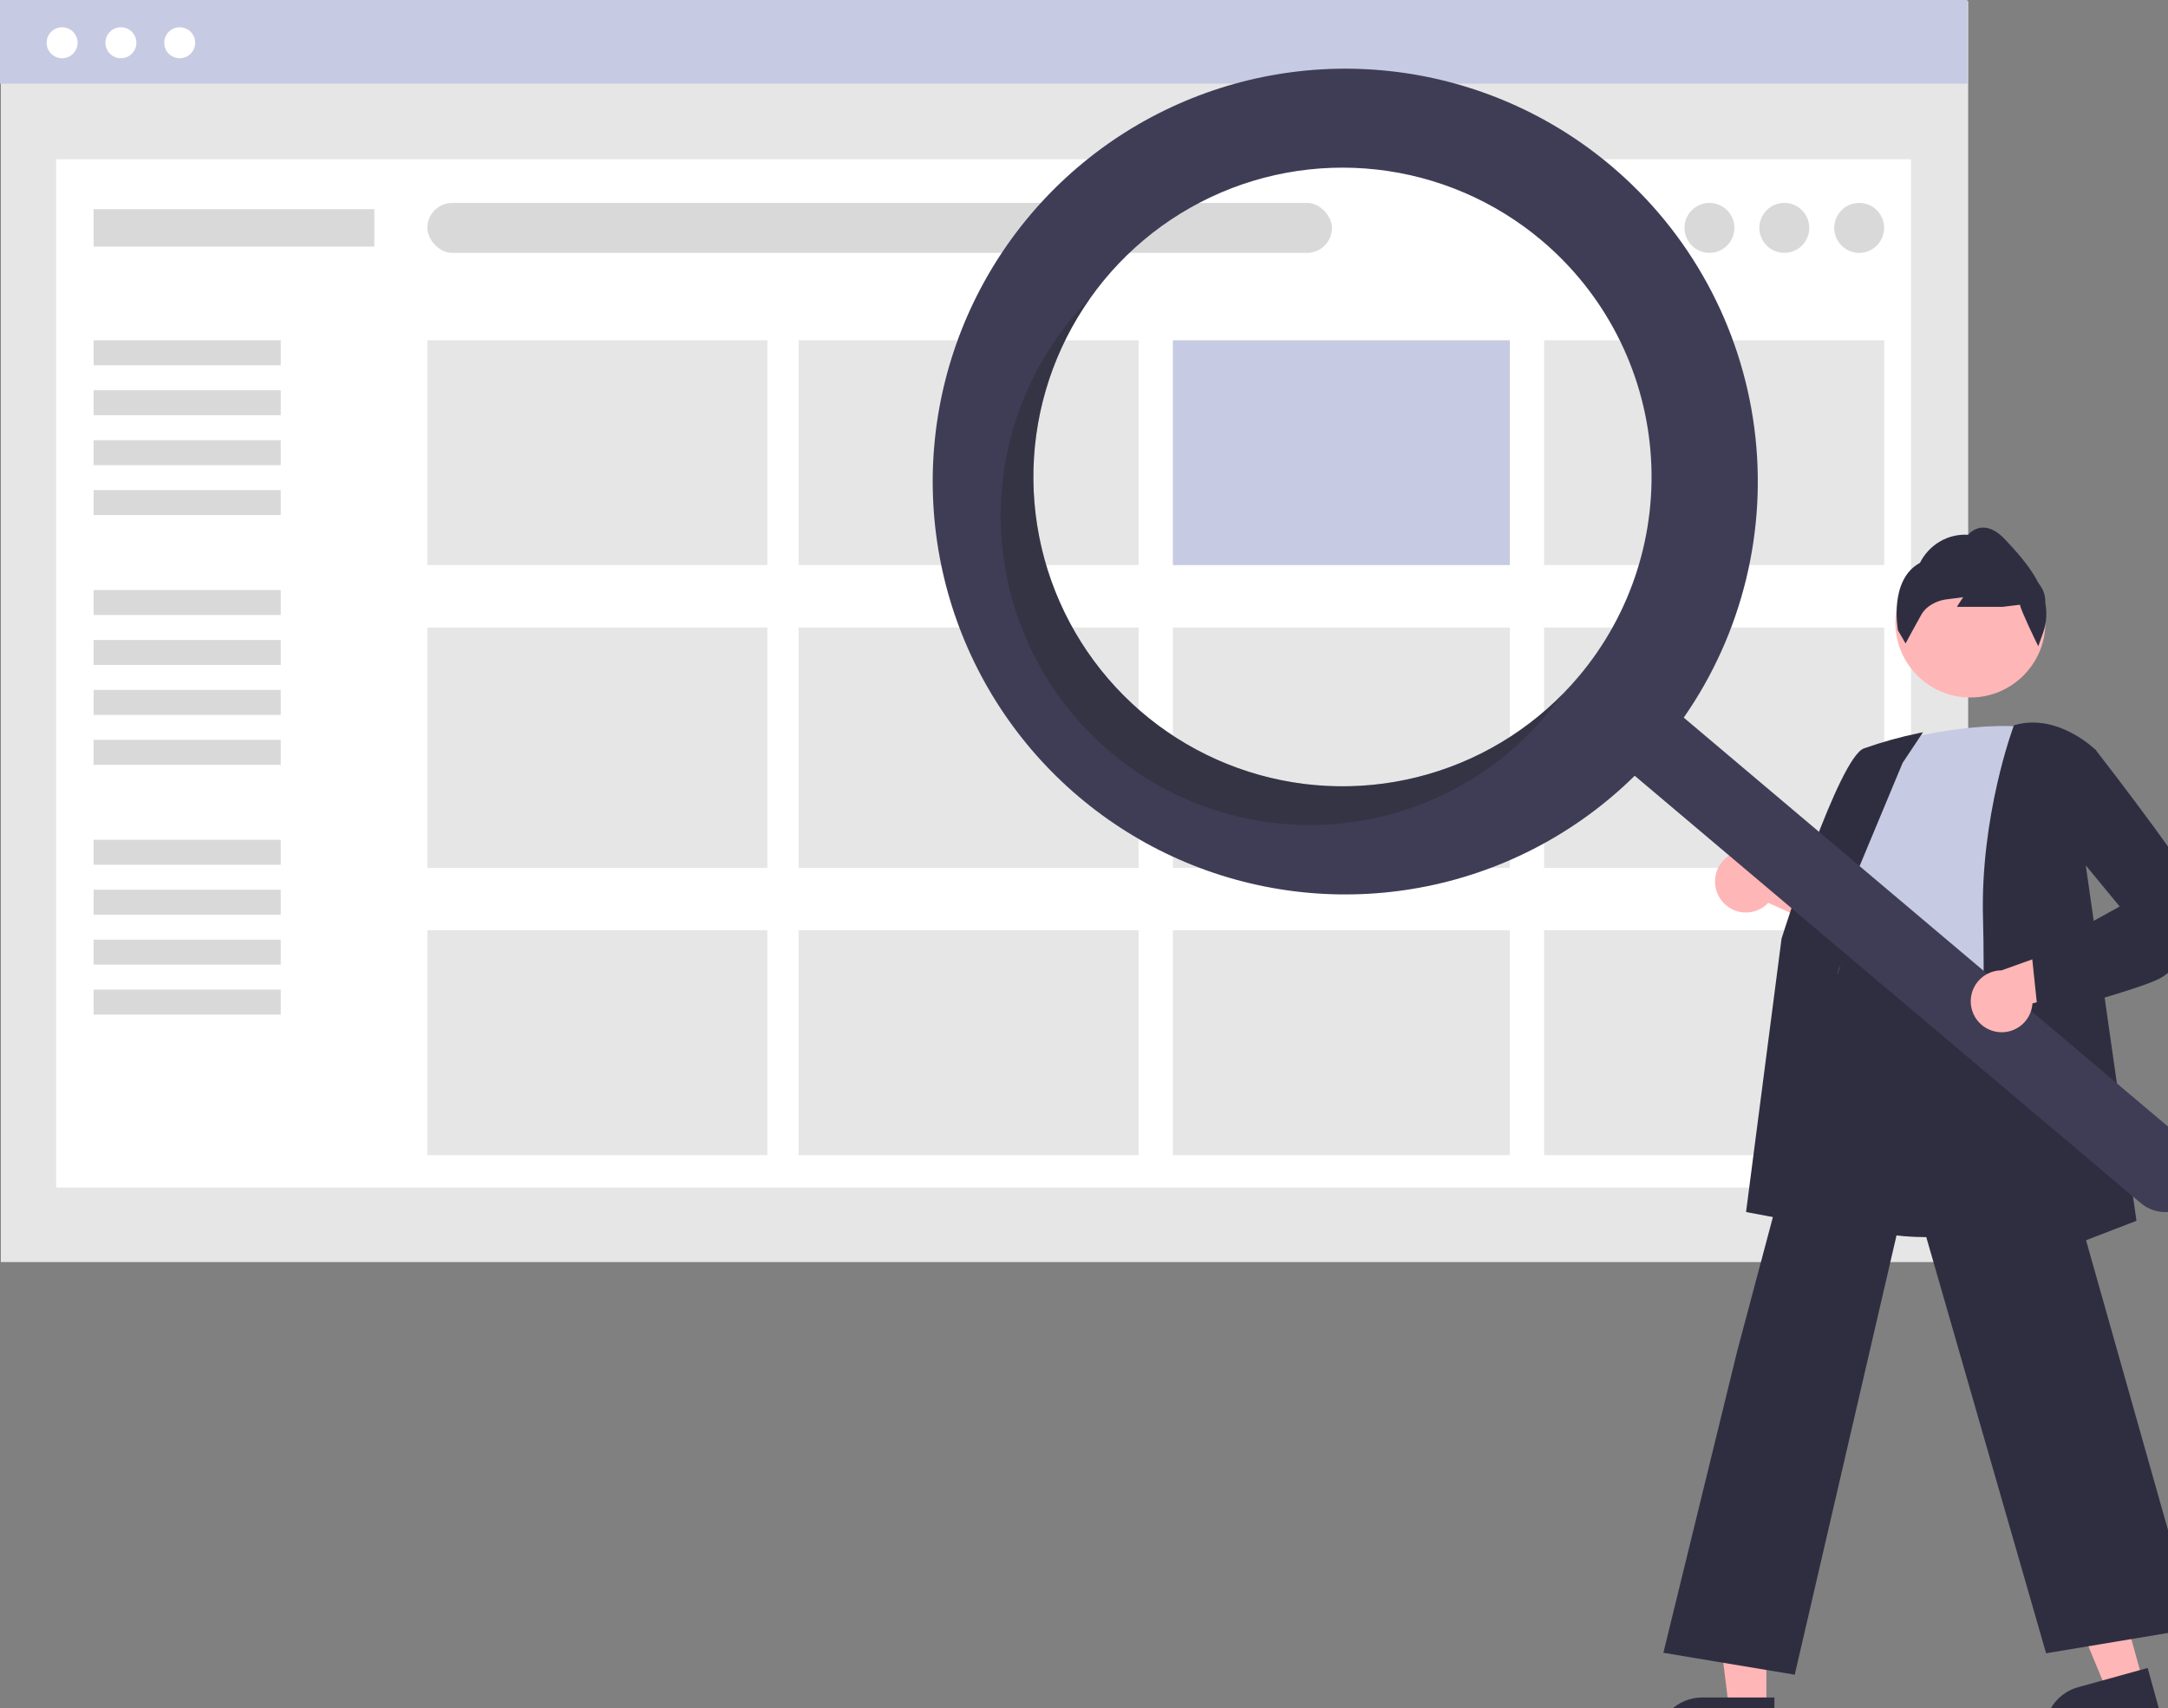 <svg width="335" height="264" viewBox="0 0 335 264" fill="none" xmlns="http://www.w3.org/2000/svg">
<rect x="0" y="0" width="335" height="264" fill="#808080" stroke="none"/>
<g clip-path="url(#clip0_858_169)">
<path d="M304.124 0.172H0.13V195.059H304.124V0.172Z" fill="#E6E6E6"/>
<path d="M295.285 24.616H8.676V183.53H295.285V24.616Z" fill="white"/>
<path d="M303.994 0H0V12.928H303.994V0Z" fill="#C6CAE2"/>
<path d="M9.597 9.005C10.919 9.005 11.991 7.933 11.991 6.609C11.991 5.286 10.919 4.213 9.597 4.213C8.275 4.213 7.204 5.286 7.204 6.609C7.204 7.933 8.275 9.005 9.597 9.005Z" fill="white"/>
<path d="M18.683 9.005C20.005 9.005 21.077 7.933 21.077 6.609C21.077 5.286 20.005 4.213 18.683 4.213C17.361 4.213 16.289 5.286 16.289 6.609C16.289 7.933 17.361 9.005 18.683 9.005Z" fill="white"/>
<path d="M27.769 9.005C29.091 9.005 30.162 7.933 30.162 6.609C30.162 5.286 29.091 4.213 27.769 4.213C26.447 4.213 25.375 5.286 25.375 6.609C25.375 7.933 26.447 9.005 27.769 9.005Z" fill="white"/>
<path d="M118.576 52.592H66.036V87.332H118.576V52.592Z" fill="#E6E6E6"/>
<path d="M233.295 52.592H181.237V87.332H233.295V52.592Z" fill="#C6CAE2"/>
<path d="M175.935 52.592H123.396V87.332H175.935V52.592Z" fill="#E6E6E6"/>
<path d="M291.137 52.592H238.597V87.332H291.137V52.592Z" fill="#E6E6E6"/>
<path d="M118.576 96.982H66.036V134.134H118.576V96.982Z" fill="#E6E6E6"/>
<path d="M233.295 96.982H181.237V134.134H233.295V96.982Z" fill="#E6E6E6"/>
<path d="M175.935 96.982H123.396V134.134H175.935V96.982Z" fill="#E6E6E6"/>
<path d="M291.137 96.982H238.597V134.134H291.137V96.982Z" fill="#E6E6E6"/>
<path d="M118.576 143.784H66.036V178.524H118.576V143.784Z" fill="#E6E6E6"/>
<path d="M233.295 143.784H181.237V178.524H233.295V143.784Z" fill="#E6E6E6"/>
<path d="M175.935 143.784H123.396V178.524H175.935V143.784Z" fill="#E6E6E6"/>
<path d="M291.137 143.784H238.597V178.524H291.137V143.784Z" fill="#E6E6E6"/>
<rect x="14.46" y="32.327" width="43.381" height="5.79" fill="#D9D9D9"/>
<rect x="14.46" y="52.592" width="28.921" height="3.86" fill="#D9D9D9"/>
<rect x="14.46" y="91.192" width="28.921" height="3.86" fill="#D9D9D9"/>
<rect x="14.46" y="129.792" width="28.921" height="3.86" fill="#D9D9D9"/>
<rect x="14.46" y="68.032" width="28.921" height="3.86" fill="#D9D9D9"/>
<rect x="14.46" y="106.632" width="28.921" height="3.86" fill="#D9D9D9"/>
<rect x="14.46" y="145.232" width="28.921" height="3.86" fill="#D9D9D9"/>
<rect x="14.46" y="60.312" width="28.921" height="3.86" fill="#D9D9D9"/>
<rect x="14.46" y="98.912" width="28.921" height="3.86" fill="#D9D9D9"/>
<rect x="14.46" y="137.512" width="28.921" height="3.86" fill="#D9D9D9"/>
<rect x="14.46" y="75.752" width="28.921" height="3.86" fill="#D9D9D9"/>
<rect x="14.46" y="114.352" width="28.921" height="3.86" fill="#D9D9D9"/>
<rect x="14.46" y="152.952" width="28.921" height="3.86" fill="#D9D9D9"/>
<rect x="66.036" y="31.362" width="139.784" height="7.72" rx="3.86" fill="#D9D9D9"/>
<ellipse cx="287.281" cy="35.222" rx="3.856" ry="3.86" fill="#D9D9D9"/>
<ellipse cx="275.712" cy="35.222" rx="3.856" ry="3.86" fill="#D9D9D9"/>
<ellipse cx="264.144" cy="35.222" rx="3.856" ry="3.86" fill="#D9D9D9"/>
<path d="M331.104 259.716L325.525 261.261L316.915 240.457L325.148 238.177L331.104 259.716Z" fill="#FFB6B6"/>
<path d="M321.099 260.77L331.858 257.789L333.732 264.57L316.199 269.427C315.953 268.537 315.885 267.606 315.998 266.689C316.111 265.772 316.403 264.887 316.858 264.083C317.313 263.279 317.922 262.572 318.649 262.004C319.377 261.435 320.209 261.016 321.099 260.77Z" fill="#2F2E41"/>
<path d="M272.942 264.011H267.154L264.4 241.662H272.943L272.942 264.011Z" fill="#FFB6B6"/>
<path d="M263.019 262.355H274.182V269.391H255.99C255.99 268.467 256.172 267.552 256.525 266.699C256.878 265.845 257.396 265.069 258.049 264.416C258.702 263.763 259.476 263.244 260.329 262.891C261.182 262.537 262.096 262.355 263.019 262.355Z" fill="#2F2E41"/>
<path d="M265.962 139.11C266.376 139.668 266.906 140.129 267.516 140.46C268.127 140.791 268.802 140.983 269.495 141.025C270.188 141.066 270.881 140.955 271.526 140.699C272.172 140.443 272.753 140.048 273.23 139.543L288.617 146.471L287.217 137.807L272.82 132.557C271.919 131.812 270.776 131.423 269.608 131.465C268.441 131.507 267.329 131.977 266.483 132.784C265.638 133.592 265.118 134.682 265.022 135.848C264.926 137.014 265.261 138.174 265.962 139.11Z" fill="#FFB6B6"/>
<path d="M297.933 191.21C293.099 191.21 288.094 190.489 283.887 188.345C281.654 187.23 279.675 185.665 278.074 183.748C276.473 181.832 275.284 179.605 274.582 177.208C272.39 170.261 275.154 163.436 277.826 156.836C279.482 152.746 281.047 148.883 281.453 145.075L281.594 143.723C282.226 137.651 282.772 132.407 285.795 130.441C287.362 129.421 289.468 129.363 292.235 130.262L318.224 138.713L317.269 188.097L317.111 188.15C316.975 188.196 307.813 191.21 297.933 191.21Z" fill="#2F2E41"/>
<path d="M291.781 114.888C291.781 114.888 304.529 111.107 314.444 112.525C314.444 112.525 308.778 143.718 310.667 154.115C312.555 164.513 277.853 158.133 284.935 148.208L287.296 136.392C287.296 136.392 282.574 131.666 286.824 125.995L291.781 114.888Z" fill="#C6CAE2"/>
<path d="M285.511 190.274L269.8 187.325L275.285 145.07C275.654 143.89 284.151 117.118 288.01 115.669C290.812 114.682 293.677 113.885 296.587 113.284L297.146 113.172L293.995 117.903L281.453 147.987L285.511 190.274Z" fill="#2F2E41"/>
<path d="M277.324 258.833L257.025 255.446L268.417 208.882L285.368 145.204L285.535 146.334C285.549 146.419 287.132 154.737 310.63 151.046L310.837 151.014L310.894 151.215L339.294 251.664L316.163 255.523L295.067 182.236L277.324 258.833Z" fill="#2F2E41"/>
<path d="M305.461 198.181L305.473 197.824C305.488 197.427 306.884 157.948 306.418 142.071C305.95 126.139 311.102 112.343 311.154 112.205L311.196 112.094L311.31 112.062C317.977 110.155 323.76 115.845 323.818 115.903L323.899 115.984L322 131.664L330.129 188.681L305.461 198.181Z" fill="#2F2E41"/>
<path d="M304.466 107.804C310.87 107.804 316.062 102.607 316.062 96.196C316.062 89.785 310.87 84.588 304.466 84.588C298.061 84.588 292.869 89.785 292.869 96.196C292.869 102.607 298.061 107.804 304.466 107.804Z" fill="#FFB6B6"/>
<path d="M248.982 25.658C239.537 17.68 227.98 12.622 215.716 11.1C203.452 9.578 191.01 11.656 179.905 17.083C168.8 22.51 159.51 31.05 153.165 41.666C146.821 52.282 143.695 64.514 144.169 76.875C144.643 89.237 148.696 101.193 155.835 111.291C162.974 121.388 172.891 129.191 184.379 133.749C195.868 138.308 208.432 139.425 220.543 136.966C232.654 134.507 243.79 128.577 252.596 119.898L330.792 185.945C331.981 186.952 333.522 187.445 335.075 187.315C336.627 187.185 338.064 186.442 339.07 185.251C340.076 184.06 340.568 182.518 340.438 180.964C340.308 179.41 339.567 177.971 338.377 176.964L338.368 176.957L260.173 110.91C269.257 97.86 273.145 81.884 271.075 66.114C269.005 50.344 261.126 35.916 248.982 25.658ZM243.941 104.55C237.849 111.777 229.754 117.033 220.678 119.654C211.602 122.275 201.953 122.143 192.952 119.275C183.951 116.407 176.001 110.931 170.109 103.541C164.217 96.15 160.646 87.177 159.849 77.755C159.051 68.333 161.063 58.886 165.629 50.608C170.195 42.331 177.111 35.595 185.502 31.252C193.893 26.909 203.382 25.154 212.769 26.209C222.156 27.264 231.02 31.082 238.239 37.18C243.033 41.229 246.983 46.183 249.864 51.76C252.744 57.337 254.5 63.427 255.029 69.683C255.559 75.939 254.852 82.238 252.949 88.221C251.047 94.203 247.986 99.752 243.941 104.55Z" fill="#3F3D56"/>
<path opacity="0.3" d="M176.638 110.258C167.476 102.518 161.556 91.612 160.055 79.706C158.553 67.8 161.58 55.763 168.534 45.987C167.62 46.908 166.738 47.872 165.885 48.88C161.84 53.678 158.779 59.227 156.877 65.21C154.975 71.192 154.268 77.491 154.797 83.747C155.327 90.003 157.082 96.093 159.963 101.67C162.844 107.247 166.794 112.201 171.587 116.25C176.381 120.299 181.924 123.363 187.9 125.267C193.877 127.172 200.17 127.879 206.419 127.349C212.669 126.819 218.753 125.062 224.325 122.178C229.896 119.295 234.845 115.341 238.89 110.543C239.74 109.534 240.541 108.5 241.293 107.443C232.835 115.949 221.492 120.96 209.514 121.482C197.537 122.003 185.801 117.997 176.638 110.258Z" fill="#1F1F1F"/>
<path d="M308.189 159.403C308.863 159.568 309.565 159.583 310.246 159.447C310.927 159.311 311.569 159.027 312.129 158.616C312.688 158.204 313.15 157.675 313.483 157.065C313.816 156.455 314.011 155.78 314.055 155.087L330.312 150.57L323.704 144.802L309.279 149.976C308.11 149.979 306.983 150.412 306.112 151.191C305.24 151.971 304.685 153.043 304.551 154.205C304.416 155.367 304.713 156.538 305.383 157.496C306.054 158.454 307.052 159.132 308.189 159.403Z" fill="#FFB6B6"/>
<path d="M314.946 157.012L313.957 147.604L327.536 140.104L318.683 129.376L320.127 117.324L323.725 115.781L323.837 115.925C325.533 118.108 340.412 137.325 340.412 139.701C340.412 142.141 337.565 149.306 333.671 151.255C329.915 153.135 315.81 156.789 315.211 156.944L314.946 157.012Z" fill="#2F2E41"/>
<path d="M314.955 99.877L314.787 99.534C314.528 99.005 312.38 94.6 312.111 93.467L309.409 93.792L302.372 93.793L303.35 92.295L300.764 92.639C299.819 92.757 298.916 93.104 298.13 93.653C297.648 93.981 297.241 94.41 296.935 94.912C296.012 96.528 294.601 99.17 294.587 99.196L294.452 99.449L293.28 97.434C293.264 97.356 291.811 89.615 296.674 86.989C297.367 85.606 298.44 84.459 299.761 83.689C301.082 82.918 302.594 82.558 304.112 82.652C304.667 82.005 305.45 81.608 306.289 81.546C307.443 81.485 308.64 82.104 309.842 83.394C311.44 85.107 313.627 87.453 314.95 90.058L315.315 90.59C315.834 91.352 316.091 92.267 316.045 93.194C316.326 94.672 316.227 96.2 315.756 97.626L314.955 99.877Z" fill="#2F2E41"/>
</g>
<defs>
<clipPath id="clip0_858_169">
<rect width="335" height="264" fill="white"/>
</clipPath>
</defs>
</svg>

